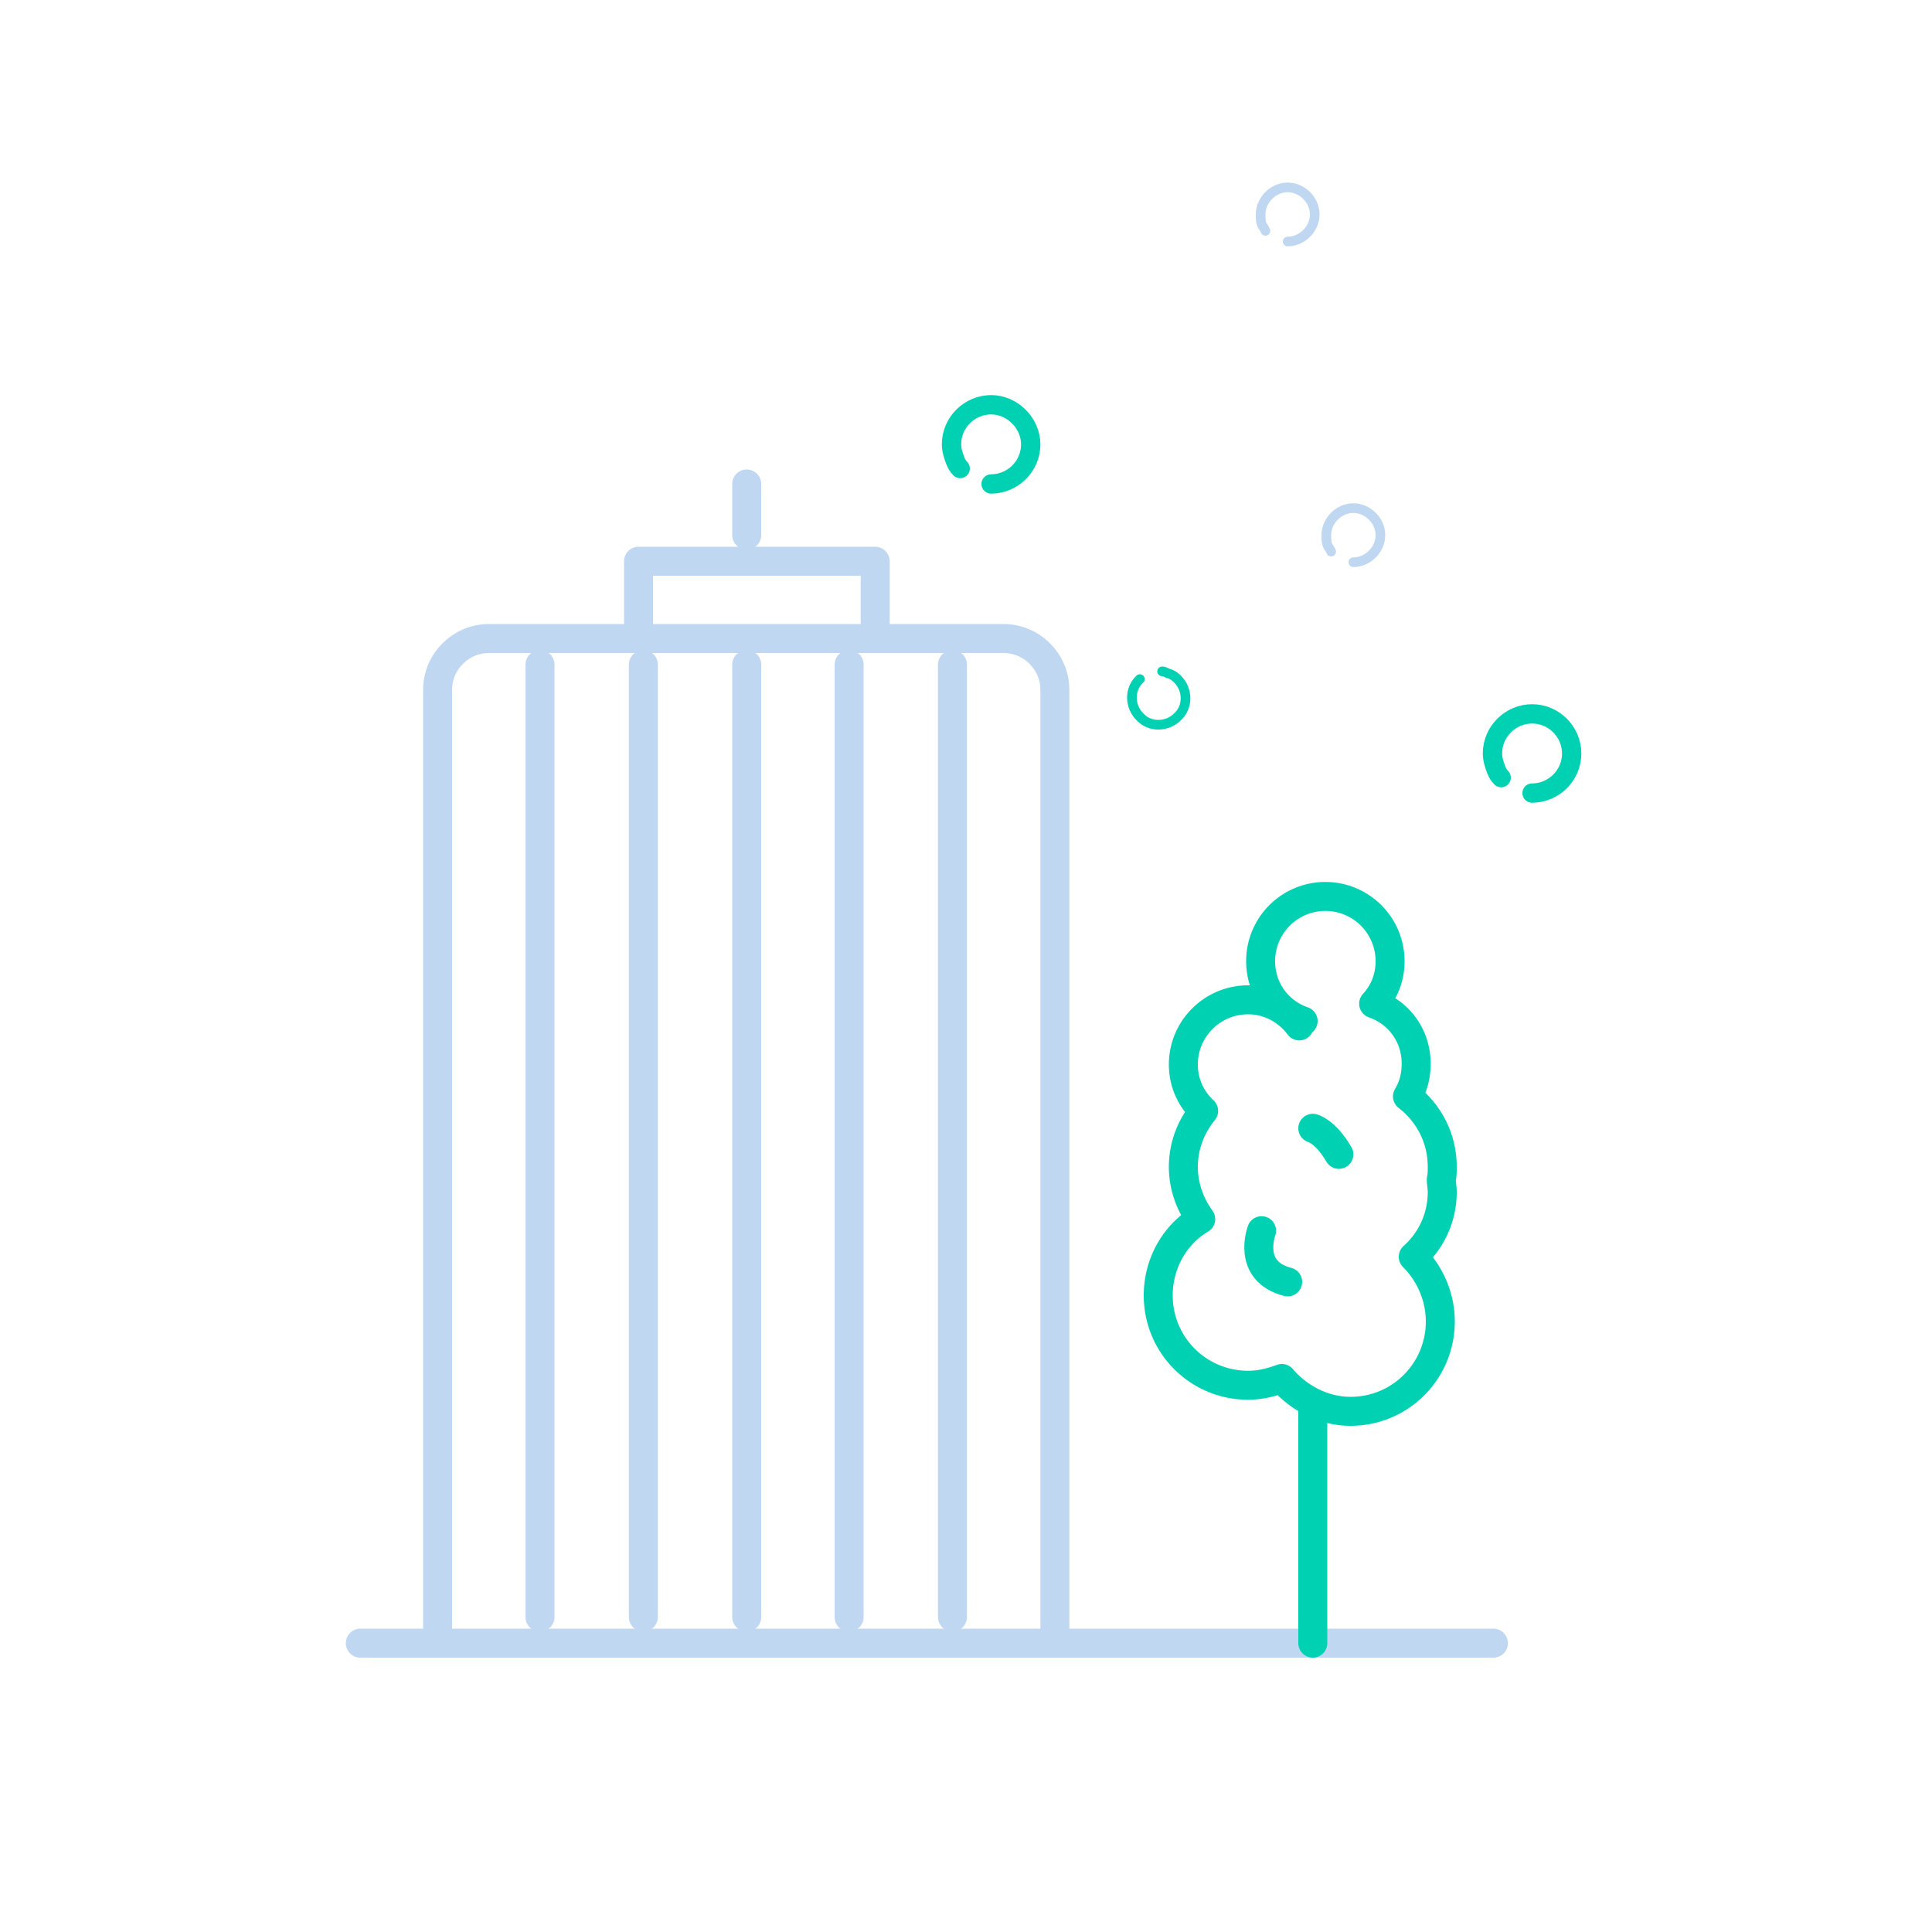 <svg version="1.1" id="Calque_1" xmlns="http://www.w3.org/2000/svg" x="0" y="0" viewBox="0 0 200 200" xml:space="preserve"><style>.st1,.st2{stroke-width:3}.st1{fill:none;stroke:#c0d7f1;stroke-linecap:round;stroke-miterlimit:10}.st2{stroke-linejoin:round}.st2,.st3,.st4,.st5{fill:none;stroke:#c0d7f1;stroke-linecap:round;stroke-miterlimit:10}.st4,.st5{stroke:#00d1b2;stroke-width:3;stroke-linejoin:round}.st5{stroke-width:2}</style><path id="XMLID_78_" class="st1" d="M55.9 68.8v98.6"/><path id="XMLID_77_" class="st1" d="M66.6 68.8v98.6"/><path id="XMLID_76_" class="st1" d="M77.3 68.8v98.6"/><path id="XMLID_75_" class="st1" d="M87.9 68.8v98.6"/><path id="XMLID_74_" class="st1" d="M98.6 68.8v98.6"/><path id="XMLID_73_" class="st1" d="M45.3 170.1V71.4c0-2.9 2.4-5.3 5.3-5.3h53.3c2.9 0 5.3 2.4 5.3 5.3v98.7"/><path id="XMLID_71_" class="st2" d="M66.1 66.1v-8h24.5v8"/><path id="XMLID_70_" class="st2" d="M77.3 50.1v5.3"/><path id="XMLID_72_" class="st1" d="M37.3 170.1h117.3"/><path id="XMLID_39_" class="st3" d="M137.8 57.1c-.1-.2-.2-.4-.3-.5-.2-.4-.2-.7-.2-1.2 0-1.5 1.3-2.8 2.8-2.8s2.8 1.3 2.8 2.8-1.3 2.8-2.8 2.8"/><path id="XMLID_38_" class="st3" d="M131 23.9c-.1-.2-.2-.4-.3-.5-.2-.4-.2-.7-.2-1.2 0-1.5 1.3-2.8 2.8-2.8s2.8 1.3 2.8 2.8-1.3 2.8-2.8 2.8"/><path id="XMLID_69_" class="st4" d="M149.3 123.4c0-.5-.1-.9-.1-1.3.1-.4.1-.9.1-1.3 0-3-1.4-5.6-3.6-7.3.6-1 .9-2.1.9-3.4 0-2.9-1.8-5.3-4.4-6.2 1.1-1.2 1.7-2.7 1.7-4.4a6.7 6.7 0 00-13.4 0c0 2.9 1.8 5.3 4.4 6.2-.1.1-.3.3-.4.5-1.2-1.6-3.1-2.7-5.3-2.7-3.7 0-6.7 3-6.7 6.7 0 1.9.8 3.6 2.1 4.8-1.3 1.6-2.1 3.6-2.1 5.8 0 2 .7 3.9 1.8 5.4-2.7 1.6-4.4 4.6-4.4 7.9 0 5.2 4.2 9.3 9.3 9.3 1.3 0 2.4-.3 3.5-.7 1.7 2 4.3 3.4 7.1 3.4 5.2 0 9.3-4.2 9.3-9.3 0-2.6-1.1-5-2.8-6.7 1.9-1.7 3-4.1 3-6.7z"/><path id="XMLID_68_" class="st4" d="M135.9 146.1v24"/><path id="XMLID_67_" class="st4" d="M130.6 127.4s-1.6 4.2 2.7 5.3"/><path id="XMLID_66_" class="st4" d="M135.9 116.8s1.3.3 2.7 2.7"/><path id="XMLID_40_" class="st5" d="M99.4 48.5c-.2-.2-.4-.5-.5-.8-.2-.5-.4-1.1-.4-1.7 0-2.3 1.9-4.1 4.1-4.1s4.1 1.9 4.1 4.1c0 2.3-1.9 4.1-4.1 4.1"/><path id="XMLID_37_" d="M120.3 69.5c.2 0 .4.1.6.2.4.1.7.3 1 .6 1.1 1.1 1.1 2.9 0 3.9-1.1 1.1-2.9 1.1-3.9 0-1.1-1.1-1.1-2.9 0-3.9" fill="none" stroke="#00d1b2" stroke-linecap="round" stroke-linejoin="round" stroke-miterlimit="10"/><path id="XMLID_34_" class="st5" d="M155.4 80.5c-.2-.2-.4-.5-.5-.8-.2-.5-.4-1.1-.4-1.7 0-2.3 1.9-4.1 4.1-4.1 2.3 0 4.1 1.9 4.1 4.1 0 2.3-1.9 4.1-4.1 4.1"/></svg>